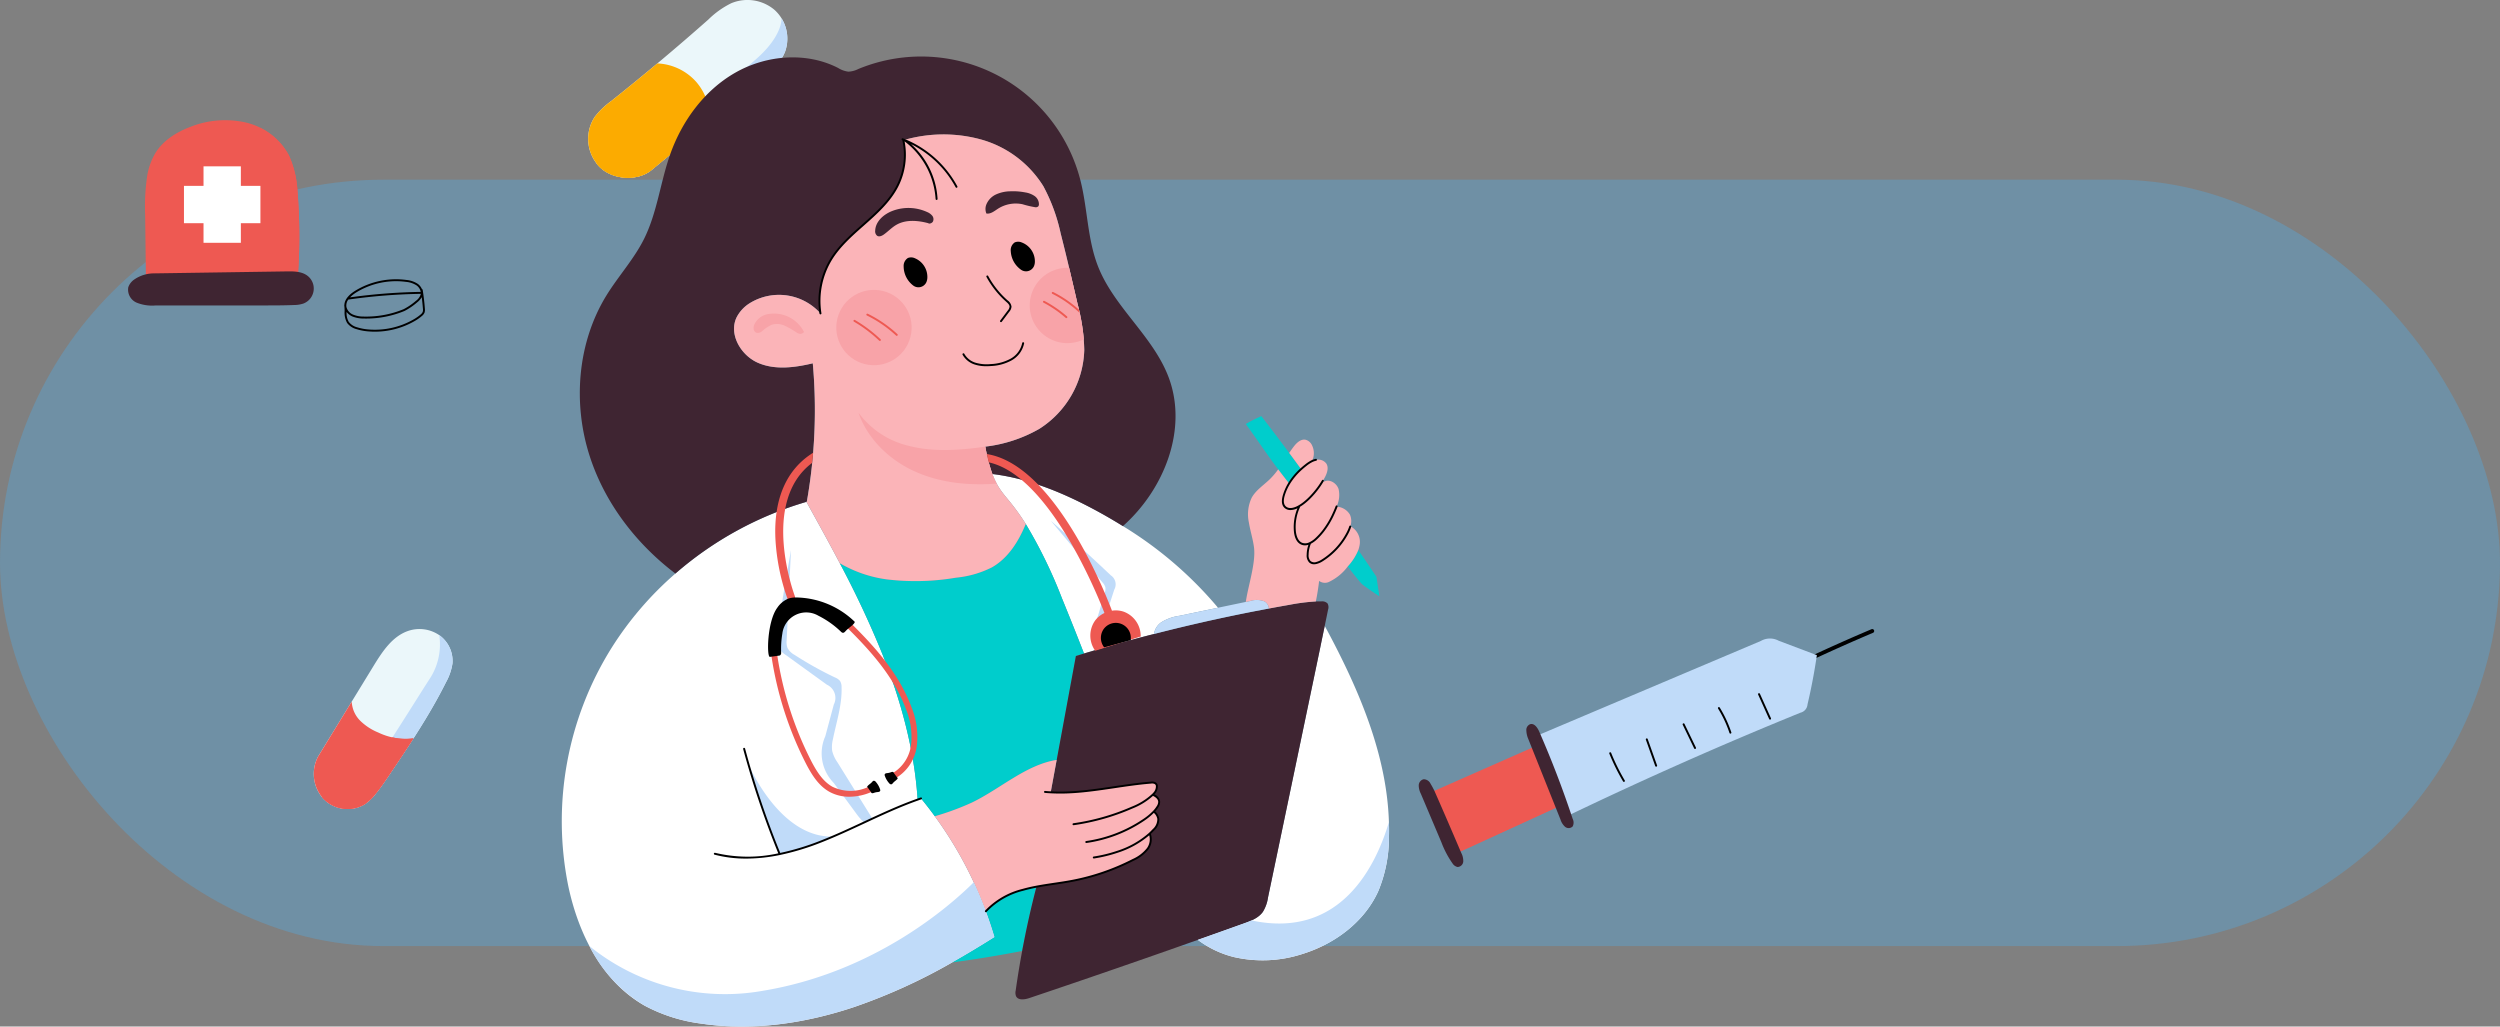 <svg xmlns="http://www.w3.org/2000/svg" width="610" height="250.477" viewBox="0 0 610 250.477">
  <rect x="0" y="0" width="610" height="250.477" fill="#808080" stroke="none"/>
  <g id="Grupo_1006532" data-name="Grupo 1006532" transform="translate(-285 -5682.08)">
    <rect id="Rectángulo_346916" data-name="Rectángulo 346916" width="610" height="187" rx="93.5" transform="translate(285 5725.926)" fill="#4db1f0" opacity="0.33"/>
    <g id="Grupo_1005680" data-name="Grupo 1005680" transform="translate(280.8 5548.758)">
      <path id="Trazado_719724" data-name="Trazado 719724" d="M114.695,230.1c-.114-1.512-.294-3.041-.532-4.542a.24.24,0,0,0-.184-.195,3.149,3.149,0,0,0-1-1.263,6.009,6.009,0,0,0-2.8-.965,19.089,19.089,0,0,0-12.543,2.673c-.984.615-2.523,1.832-2.584,3.436a.237.237,0,0,0-.021.127,11.118,11.118,0,0,1,.082,1.371,5.164,5.164,0,0,0,.605,2.871,4.158,4.158,0,0,0,2.3,1.526,13,13,0,0,0,2.993.559q.748.061,1.5.06a19.46,19.46,0,0,0,9.577-2.529,11.407,11.407,0,0,0,1.883-1.3,2.125,2.125,0,0,0,.65-.84A2.323,2.323,0,0,0,114.695,230.1Zm-16.807-3.887a18.636,18.636,0,0,1,9.78-2.774,17.741,17.741,0,0,1,2.446.167,5.6,5.6,0,0,1,2.58.876,2.545,2.545,0,0,1,.993,1.564,140.788,140.788,0,0,0-17.243,1.337A7.325,7.325,0,0,1,97.888,226.216Zm-1.877,1.711h0a140.244,140.244,0,0,1,17.676-1.4,1.623,1.623,0,0,1-.03.2,3.193,3.193,0,0,1-1.177,1.529,15.048,15.048,0,0,1-2.939,2,23.886,23.886,0,0,1-9.7,1.815,6.8,6.8,0,0,1-2.665-.476,2.722,2.722,0,0,1-1.624-1.886A2.421,2.421,0,0,1,96.01,227.927Zm18.161,3a1.7,1.7,0,0,1-.515.644,10.89,10.89,0,0,1-1.806,1.247,18.935,18.935,0,0,1-10.805,2.408,12.527,12.527,0,0,1-2.883-.538,3.715,3.715,0,0,1-2.049-1.336,4.411,4.411,0,0,1-.521-2.416,3.56,3.56,0,0,0,1.388,1.1,7.324,7.324,0,0,0,2.85.518c.193.005.386.007.58.007a24.4,24.4,0,0,0,9.316-1.858,15.8,15.8,0,0,0,3.059-2.075,4.4,4.4,0,0,0,1.142-1.286c.118.933.222,1.869.293,2.8A1.889,1.889,0,0,1,114.172,230.926Z" transform="translate(-6.827 -21.504)"/>
      <g id="Grupo_1005673" data-name="Grupo 1005673" transform="translate(35.409 162.628)">
        <path id="Trazado_719725" data-name="Trazado 719725" d="M51.788,187.753,51.6,172.379a51.761,51.761,0,0,1,.46-9.4,16.121,16.121,0,0,1,2.064-5.841c1.924-3.081,5.191-5.105,8.6-6.373a22.858,22.858,0,0,1,13.437-1.031,16.172,16.172,0,0,1,10.531,8.07A23.918,23.918,0,0,1,88.75,166.3a136.41,136.41,0,0,1,.122,20.734.71.71,0,0,1-.737.841A106.323,106.323,0,0,1,51.788,187.753Z" transform="translate(-47.39 -149.149)" fill="#ee5952"/>
        <path id="Trazado_719726" data-name="Trazado 719726" d="M91.3,158.108a15.506,15.506,0,0,0-7.079-6.8c2.056,3.908,2.9,8.441,3.389,12.872a194.364,194.364,0,0,1,.68,24.625q2.232-.274,4.454-.632a.71.71,0,0,0,.737-.841,136.41,136.41,0,0,0-.122-20.734A23.918,23.918,0,0,0,91.3,158.108Z" transform="translate(-52.001 -149.455)" fill="#ee5952" style="mix-blend-mode: multiply;isolation: isolate"/>
        <path id="Trazado_719727" data-name="Trazado 719727" d="M81.283,167.055H76.51v-4.773H67.4v4.773H62.628v9.109H67.4v4.773H76.51v-4.773h4.773Z" transform="translate(-48.95 -151.005)" fill="#fff"/>
        <path id="Trazado_719728" data-name="Trazado 719728" d="M53.261,192.619l32.2-.481c1.76-.026,3.669-.005,5.062,1.072A3.922,3.922,0,0,1,89.471,200a7.538,7.538,0,0,1-2.3.343c-2.389.1-4.781.1-7.173.1l-26.641.015a10.076,10.076,0,0,1-4.536-.7,3.451,3.451,0,0,1-2.027-3.757,3.8,3.8,0,0,1,1.5-1.915A8.514,8.514,0,0,1,53.261,192.619Z" transform="translate(-46.7 -155.222)" fill="#3f2532"/>
      </g>
      <g id="Grupo_1005674" data-name="Grupo 1005674" transform="translate(350.365 286.813)">
        <path id="Trazado_719729" data-name="Trazado 719729" d="M362.87,78.627a.477.477,0,0,1-.028-.876c5.14-2.415,10.395-4.76,15.62-6.971a.477.477,0,0,1,.372.879c-5.213,2.206-10.458,4.546-15.587,6.956A.475.475,0,0,1,362.87,78.627Z" transform="translate(-267.987 -70.742)"/>
        <path id="Trazado_719730" data-name="Trazado 719730" d="M286.283,97.048l54.432-23.035a4.447,4.447,0,0,1,4.329-.044l9.316,3.523q-.876,6.051-2.28,12.009a2.246,2.246,0,0,1-1.726,2.027q-28.579,11.626-56.414,24.985A94.263,94.263,0,0,1,286.283,97.048Z" transform="translate(-257.211 -71.121)" fill="#c0dbf9"/>
        <path id="Trazado_719731" data-name="Trazado 719731" d="M280.822,104.3l-25.41,11.206a58.068,58.068,0,0,0,6.473,14.763L286.7,118.9A34.552,34.552,0,0,0,280.822,104.3Z" transform="translate(-252.85 -75.482)" fill="#ee5952"/>
        <path id="Trazado_719732" data-name="Trazado 719732" d="M307.028,103.523a.238.238,0,1,0-.442.179,51.5,51.5,0,0,0,3.353,6.787.235.235,0,0,0,.118.1.239.239,0,0,0,.294-.343A51.017,51.017,0,0,1,307.028,103.523Zm8.926-3.365a.239.239,0,1,0-.45.16l2.284,6.426a.239.239,0,0,0,.45-.16Zm8.969-3.711a.239.239,0,0,0-.43.208l2.792,5.783a.241.241,0,0,0,.128.118.235.235,0,0,0,.191-.007.24.24,0,0,0,.112-.319Zm8.6-3.991a.239.239,0,0,0-.406.251,28.6,28.6,0,0,1,2.782,5.949.239.239,0,1,0,.453-.151A29.1,29.1,0,0,0,333.521,92.454Zm12.5,2.611L343.33,89.1a.238.238,0,1,0-.435.2l2.691,5.969a.239.239,0,0,0,.435-.2Z" transform="translate(-260.076 -73.315)"/>
        <path id="Trazado_719733" data-name="Trazado 719733" d="M259.608,126.386a57.959,57.959,0,0,0,2.87,5.243l24.812-11.37a38.717,38.717,0,0,0-1.617-6.331Q272.452,119.752,259.608,126.386Z" transform="translate(-253.442 -76.843)" fill="#ee5952" style="mix-blend-mode: multiply;isolation: isolate"/>
        <path id="Trazado_719734" data-name="Trazado 719734" d="M262.817,129.186q-3.212-7.553-6.515-15.069a19.462,19.462,0,0,0-.982-1.816,1.873,1.873,0,0,0-1.687-1.105,1.561,1.561,0,0,0-1.2,1.509,4.561,4.561,0,0,0,.507,2.009l2.714,6.41,2.317,5.472a22.88,22.88,0,0,0,2.707,5.133,1.934,1.934,0,0,0,1.223.879,1.441,1.441,0,0,0,1.4-1.347A4.186,4.186,0,0,0,262.817,129.186ZM290,120.873q-3.585-10.837-8.169-21.309c-.418-.954-1.2-2.09-2.2-1.8a1.5,1.5,0,0,0-.938,1.558,5.756,5.756,0,0,0,.336,1.717q3.994,9.988,7.988,19.977a4,4,0,0,0,1.1,1.766A1.379,1.379,0,0,0,290,122.7,2.025,2.025,0,0,0,290,120.873Z" transform="translate(-252.428 -74.552)" fill="#3f2532"/>
      </g>
      <g id="Grupo_1005675" data-name="Grupo 1005675" transform="translate(80.751 286.813)">
        <path id="Trazado_719735" data-name="Trazado 719735" d="M87.442,353.419l13.5-22.051c2.131-3.48,4.556-7.206,8.413-8.542a8.554,8.554,0,0,1,7.622,1.015,7.738,7.738,0,0,1,3.228,6.905,13.539,13.539,0,0,1-1.6,4.621c-3.9,7.826-8.8,15.107-13.68,22.363-1.087,1.615-2.175,3.233-3.4,4.746a12.206,12.206,0,0,1-2.775,2.667,8.191,8.191,0,0,1-10.214-1.565A9.033,9.033,0,0,1,87.442,353.419Z" transform="translate(-86.353 -322.359)" fill="#ebf7fa"/>
        <path id="Trazado_719736" data-name="Trazado 719736" d="M114.822,334.952c-3.661,5.674-14.569,23.343-17.449,26.538-2.832,3.144-8.457,2.234-8.811,1.978.094.12.186.241.288.355a8.191,8.191,0,0,0,10.214,1.565,12.206,12.206,0,0,0,2.775-2.667c1.225-1.513,2.313-3.131,3.4-4.747,4.88-7.255,9.777-14.537,13.68-22.362a13.539,13.539,0,0,0,1.6-4.621,7.738,7.738,0,0,0-3.228-6.905A15.263,15.263,0,0,1,114.822,334.952Z" transform="translate(-86.665 -322.603)" fill="#c0dbf9"/>
        <path id="Trazado_719737" data-name="Trazado 719737" d="M110.691,351.95a15.356,15.356,0,0,1-8.574-1.411,13.668,13.668,0,0,1-4.352-2.813A7.07,7.07,0,0,1,95.63,343.1l-.069-.012-8.119,13.259a9.033,9.033,0,0,0,1.1,10.161,8.191,8.191,0,0,0,10.214,1.565,12.206,12.206,0,0,0,2.775-2.667c1.225-1.513,2.313-3.131,3.4-4.747,1.941-2.885,3.884-5.777,5.766-8.7Z" transform="translate(-86.353 -325.287)" fill="#ee5952"/>
        <path id="Trazado_719738" data-name="Trazado 719738" d="M111,353.368a13.023,13.023,0,0,1-5.117-.242c-3.573,5.573-7.062,10.857-8.513,12.467-2.832,3.144-8.457,2.234-8.811,1.978.094.12.186.241.288.355a8.191,8.191,0,0,0,10.214,1.565,12.206,12.206,0,0,0,2.775-2.667c1.225-1.513,2.313-3.131,3.4-4.747,1.941-2.885,3.884-5.777,5.766-8.7Z" transform="translate(-86.665 -326.705)" fill="#ee5952" style="mix-blend-mode: multiply;isolation: isolate"/>
      </g>
      <g id="Grupo_1005676" data-name="Grupo 1005676" transform="translate(147.712 133.322)">
        <path id="Trazado_719739" data-name="Trazado 719739" d="M179.767,185.127,206.5,163.054c2.355-1.945,4.807-4.021,5.892-6.876a9.452,9.452,0,0,0-2.641-10.191,10.243,10.243,0,0,0-10.512-1.581,21.376,21.376,0,0,0-5.581,3.978q-11.6,10.267-23.728,19.906a19.307,19.307,0,0,0-4,3.846,9.787,9.787,0,0,0,1.484,12.5C170.854,187.674,176.634,187.715,179.767,185.127Z" transform="translate(-164.329 -143.617)" fill="#ebf7fa"/>
        <path id="Trazado_719740" data-name="Trazado 719740" d="M206.812,163.785c2.355-1.945,4.807-4.021,5.892-6.876a9.367,9.367,0,0,0-.9-8.121c.005.043.408,4.137-6.051,9.869-6.492,5.763-26.408,21.594-29.4,23.272s-7.237,3.233-9.818,2.129a8.531,8.531,0,0,0,1.192,1.305c3.437,3.042,9.217,3.083,12.35.495Z" transform="translate(-164.641 -144.347)" fill="#c0dbf9"/>
        <path id="Trazado_719741" data-name="Trazado 719741" d="M190.661,166.106a13.464,13.464,0,0,0-9.451-4.472q-5.584,4.669-11.28,9.2a19.307,19.307,0,0,0-4,3.846,9.787,9.787,0,0,0,1.484,12.5c3.437,3.042,9.217,3.083,12.35.495l14.185-11.712A13.471,13.471,0,0,0,190.661,166.106Z" transform="translate(-164.329 -146.162)" fill="#fcab00"/>
        <path id="Trazado_719742" data-name="Trazado 719742" d="M193.565,172.06c-7.455,5.991-15.407,12.145-17.21,13.157-2.99,1.677-7.237,3.233-9.818,2.129h0c.172.231.356.454.549.668l.013.015a8.447,8.447,0,0,0,.63.622c3.437,3.042,9.217,3.083,12.35.495l14.185-11.712A13.361,13.361,0,0,0,193.565,172.06Z" transform="translate(-164.641 -147.635)" fill="#fcab00" style="mix-blend-mode: multiply;isolation: isolate"/>
      </g>
      <g id="Grupo_1005679" data-name="Grupo 1005679" transform="translate(141.243 147.167)">
        <path id="Trazado_719743" data-name="Trazado 719743" d="M323.244,387.96q-5.611,2.018-11.229,4a24.274,24.274,0,0,0,8.877,4.219,31.213,31.213,0,0,0,16.521-.726c7.974-2.443,15.295-7.85,18.683-15.471a34.489,34.489,0,0,0,2.568-13.2c.439-18.13-7.039-35.424-15.681-51.435-.377,1.851-.769,3.708-1.155,5.565q-6.341,30.358-12.689,60.711a9.079,9.079,0,0,1-1.25,3.5C326.823,386.634,324.981,387.339,323.244,387.96ZM261.889,278.3a17.989,17.989,0,0,0,1.79,3.579c.778,1.179,1.717,2.248,2.605,3.346a54.744,54.744,0,0,1,3.751,5.263,116.711,116.711,0,0,1,8.833,18.139q2.757,6.707,5.383,13.472,8.482-2.556,17.065-4.763a4.288,4.288,0,0,1,1.67-2.773,11.043,11.043,0,0,1,4.51-1.661l9.449-1.975a94.408,94.408,0,0,0-23.2-19.914q-3.536-2.205-7.215-4.161C278.811,282.744,270.532,279.356,261.889,278.3ZM158.405,378.8c2.453,11.654,8.252,23.364,18.621,29.211a39.94,39.94,0,0,0,13.859,4.395c12.517,1.857,25.392-.062,37.389-4.089a138.388,138.388,0,0,0,23.789-10.838c3.479-1.961,6.919-4.037,10.331-6.194q-.938-3.185-2.1-6.294a95.98,95.98,0,0,0-12.45-23.183q-1.618-2.226-3.37-4.352c-.277.1-.553.191-.825.291-.793-12.2-4.085-24.19-8.623-35.567a234.609,234.609,0,0,0-10.37-22.114c-2.639-5.03-5.392-10-8.146-14.969a85.149,85.149,0,0,0-31.964,17.494,81.536,81.536,0,0,0-15.48,17.991A79.73,79.73,0,0,0,158.405,378.8Z" transform="translate(-156.795 -176.488)" fill="#fff"/>
        <path id="Trazado_719744" data-name="Trazado 719744" d="M267.736,414.045q8.583-1.152,17.084-2.8,1.461-7.9,3.493-15.686c-1.112.215-2.214.458-3.3.769a18.65,18.65,0,0,0-9.039,5.23q1.159,3.107,2.1,6.294C274.655,410.008,271.215,412.083,267.736,414.045Z" transform="translate(-172.468 -193.053)" fill="#00cdcc"/>
        <path id="Trazado_719745" data-name="Trazado 719745" d="M235.826,302.071a234.609,234.609,0,0,1,10.37,22.114c4.538,11.377,7.831,23.37,8.623,35.567.272-.1.549-.2.825-.291q1.747,2.127,3.37,4.352a64.941,64.941,0,0,0,9.042-3.335c6.992-3.374,13.171-9.206,20.692-10.408q2.342-12.685,4.682-25.364c.659-.2,1.322-.405,1.985-.6q-2.642-6.757-5.383-13.472a116.714,116.714,0,0,0-8.833-18.139c-1.747,4.257-4.281,8.323-8.241,10.58A24.671,24.671,0,0,1,264.2,305.6a58.849,58.849,0,0,1-16.946.416A30.88,30.88,0,0,1,235.826,302.071Z" transform="translate(-167.96 -178.493)" fill="#00cdcc"/>
        <path id="Trazado_719746" data-name="Trazado 719746" d="M361.2,320.464q.415-1.968.811-3.936a1.9,1.9,0,0,0-.119-1.523,1.833,1.833,0,0,0-1.489-.511c-.453-.009-.907,0-1.36.015a48.288,48.288,0,0,0-6.4.812c-1.689.3-3.374.6-5.059.916q-14.123,2.634-28.05,6.213-8.583,2.205-17.065,4.763c-.664.2-1.327.4-1.985.6q-2.34,12.685-4.682,25.364-.729,3.951-1.46,7.9c8.161.467,16.282-1.718,24.457-2.367a1.732,1.732,0,0,1,1,.119c.84.463.415,1.766-.22,2.482-.1.115-.21.229-.319.339.787.362,1.523.9,1.56,1.727a2.264,2.264,0,0,1-.429,1.25,7.721,7.721,0,0,1-.879,1.131,3.047,3.047,0,0,1,1.088,1.78,3.538,3.538,0,0,1-1.2,2.711c-.291.315-.592.62-.907.911a3.838,3.838,0,0,1-.463,3.674,9.355,9.355,0,0,1-3.6,2.749,55.064,55.064,0,0,1-14.865,5.106c-2.887.549-5.822.869-8.7,1.418q-2.026,7.78-3.493,15.686-.894,4.8-1.575,9.64a2.428,2.428,0,0,0,.072,1.37c.5,1.079,2.066.873,3.192.5q20.652-6.944,41.179-14.221,5.62-1.982,11.229-4c1.737-.621,3.579-1.327,4.644-2.83a9.079,9.079,0,0,0,1.25-3.5q6.349-30.358,12.689-60.711C360.427,324.172,360.818,322.316,361.2,320.464Z" transform="translate(-175.009 -181.601)" fill="#3f2532"/>
        <path id="Trazado_719747" data-name="Trazado 719747" d="M340.72,315.984l-9.449,1.975a11.043,11.043,0,0,0-4.51,1.661,4.288,4.288,0,0,0-1.67,2.773q13.915-3.58,28.05-6.213a2.174,2.174,0,0,0-1.092-1.752,5.338,5.338,0,0,0-3.527-.076l-1.017.215Z" transform="translate(-180.57 -181.544)" fill="#c0dbf9"/>
        <path id="Trazado_719748" data-name="Trazado 719748" d="M241.14,180.034a34.634,34.634,0,0,1,18.845-.071,26.175,26.175,0,0,1,15.085,11.382,43.606,43.606,0,0,1,4.214,11.5c1.461,5.7,2.787,11.438,4.114,17.175a46.33,46.33,0,0,1,1.646,11.257,23.6,23.6,0,0,1-10.986,19.266,34.6,34.6,0,0,1-13.157,4.328,39.578,39.578,0,0,0,1.718,6.681c8.642,1.055,16.922,4.443,24.639,8.552q3.671,1.954,7.215,4.161c10.122-8.987,15.911-23.718,11.148-36.33-3.784-10.017-13.257-17.023-17.194-26.982-2.639-6.685-2.549-14.12-4.328-21.088a40.108,40.108,0,0,0-54.212-27.125,5.909,5.909,0,0,1-2.4.64,6.181,6.181,0,0,1-2.51-.907c-7.755-3.971-17.48-3.169-25.049,1.135s-13.047,11.788-15.939,20.005c-2.4,6.824-3.164,14.235-6.418,20.7-2.463,4.887-6.228,8.986-9.1,13.644-7.153,11.62-8.28,26.486-4.028,39.452,3.713,11.343,11.31,21.2,20.835,28.432a85.149,85.149,0,0,1,31.964-17.494l.1-.029a128.084,128.084,0,0,0,1.456-33.777c-4.423,1.055-9.225,1.694-13.39-.129s-7.158-6.943-5.216-11.052a8.8,8.8,0,0,1,3.107-3.417,13.566,13.566,0,0,1,17.365,2.415,19.456,19.456,0,0,1,2.635-13.257c4.266-6.89,12.584-10.695,16.2-17.947A16.97,16.97,0,0,0,240.9,180.1c.076-.019.149-.043.225-.062C241.125,180.04,241.131,180.034,241.14,180.034Z" transform="translate(-157.526 -159.739)" fill="#3f2532"/>
        <path id="Trazado_719749" data-name="Trazado 719749" d="M376.228,298.34l-.157.186c1.083,1.47,2.219,2.906,3.426,4.285,1.274,1,2.782,2,4.29,3.016q-.366-2.391-.726-4.781-2.2-3.27-4.423-6.524A13.217,13.217,0,0,1,376.228,298.34Zm-25.035-34.56c2.573,3.531,4.973,7.149,7.574,10.623.109.149.219.291.329.44.878,1.159,1.775,2.3,2.672,3.45A15.994,15.994,0,0,1,364.7,274.8q-1.453-1.99-2.921-3.966-3.365-4.532-6.8-8.976A33.961,33.961,0,0,0,351.193,263.781Z" transform="translate(-184.258 -174.166)" fill="#00cdcc"/>
        <path id="Trazado_719750" data-name="Trazado 719750" d="M263.813,344.842a64.941,64.941,0,0,1-9.042,3.335,95.981,95.981,0,0,1,12.45,23.183,18.652,18.652,0,0,1,9.039-5.231c1.088-.31,2.19-.553,3.3-.768,2.878-.549,5.813-.869,8.7-1.418a55.063,55.063,0,0,0,14.865-5.106,9.354,9.354,0,0,0,3.6-2.749,3.838,3.838,0,0,0,.463-3.675c.315-.291.616-.6.907-.911a3.538,3.538,0,0,0,1.2-2.711,3.047,3.047,0,0,0-1.088-1.78,7.723,7.723,0,0,0,.879-1.131,2.264,2.264,0,0,0,.429-1.25c-.038-.825-.773-1.365-1.56-1.727.11-.11.215-.224.319-.339.635-.715,1.06-2.019.22-2.482a1.724,1.724,0,0,0-1-.118c-8.174.648-16.3,2.834-24.457,2.367q.73-3.952,1.46-7.9C276.984,335.636,270.8,341.468,263.813,344.842Zm66.839-48.962,1.017-.215a5.338,5.338,0,0,1,3.527.076,2.173,2.173,0,0,1,1.092,1.752c1.685-.32,3.37-.621,5.059-.916a48.288,48.288,0,0,1,6.4-.811l0-.067c.291-1.322.605-3.322.792-4.958l.052.052a2.371,2.371,0,0,0,2.525.119,12.226,12.226,0,0,0,4.419-3.693l.157-.186a13.217,13.217,0,0,0,2.41-3.818,6.466,6.466,0,0,0,.262-.949,4.307,4.307,0,0,0-1.99-4.73l-.239-.033a3.9,3.9,0,0,0-.071-2.9,4,4,0,0,0-3.049-1.948l-.2-.076a6.531,6.531,0,0,0,.477-4.218c-.459-1.446-2.205-2.558-3.536-1.833l-.306-.181c.162-.267.31-.535.459-.806.572-1.065,1.04-2.415.381-3.426a2.447,2.447,0,0,0-2.5-.893,3.944,3.944,0,0,0-1.012.344,4.352,4.352,0,0,0,.052-3.851,2.448,2.448,0,0,0-1.57-1.4c-1.16-.252-2.2.73-2.921,1.675-.382.5-.745,1.016-1.1,1.541q1.467,1.975,2.921,3.966a15.994,15.994,0,0,0-2.935,3.492c-.9-1.145-1.794-2.29-2.672-3.45a18.323,18.323,0,0,1-2.019,2.376c-1.522,1.493-3.426,2.682-4.453,4.553a9.474,9.474,0,0,0-.682,6.027c.329,2.033.978,4,1.245,6.046C333.148,286.364,331.181,292.033,330.652,295.879ZM211.606,237.53c4.166,1.823,8.967,1.184,13.39.129a128.121,128.121,0,0,1-1.456,33.777l-.1.029c2.754,4.968,5.507,9.94,8.146,14.969a30.88,30.88,0,0,0,11.425,3.942,58.848,58.848,0,0,0,16.946-.416,24.671,24.671,0,0,0,8.762-2.524c3.96-2.258,6.495-6.324,8.241-10.58a54.749,54.749,0,0,0-3.751-5.263c-.888-1.1-1.827-2.167-2.605-3.346a17.989,17.989,0,0,1-1.79-3.579,39.578,39.578,0,0,1-1.718-6.681,34.6,34.6,0,0,0,13.157-4.328A23.6,23.6,0,0,0,291.234,234.4a46.33,46.33,0,0,0-1.646-11.257c-1.327-5.736-2.653-11.472-4.114-17.175a43.606,43.606,0,0,0-4.214-11.5,26.172,26.172,0,0,0-15.085-11.382,34.634,34.634,0,0,0-18.845.071c.015.009.024.02.038.029-.019-.009-.038-.015-.057-.024-.076.019-.149.043-.225.062a16.97,16.97,0,0,1-1.389,11.053c-3.617,7.253-11.935,11.057-16.2,17.947a19.456,19.456,0,0,0-2.635,13.257,13.566,13.566,0,0,0-17.365-2.415,8.8,8.8,0,0,0-3.107,3.417C204.448,230.587,207.445,235.708,211.606,237.53Z" transform="translate(-163.716 -162.857)" fill="#fbb4b8"/>
        <path id="Trazado_719751" data-name="Trazado 719751" d="M324.358,389.838q-5.611,2.018-11.229,4a24.274,24.274,0,0,0,8.877,4.219,31.213,31.213,0,0,0,16.521-.726c7.974-2.443,15.295-7.85,18.683-15.471a34.489,34.489,0,0,0,2.568-13.2q.042-1.776-.015-3.546c-3.106,10.489-11.72,28.671-33.534,23.99C325.619,389.385,324.983,389.614,324.358,389.838Zm-159.675,5.517a34.857,34.857,0,0,0,13.457,14.536A39.94,39.94,0,0,0,192,414.286c12.517,1.857,25.392-.062,37.389-4.089a138.383,138.383,0,0,0,23.789-10.838c3.479-1.961,6.919-4.037,10.331-6.194q-.938-3.185-2.1-6.294c-.887-2.391-1.875-4.753-2.949-7.067-5.808,5.774-24.238,22.028-51.625,26.5A52.563,52.563,0,0,1,164.683,395.355Zm38.807-44.343a216.807,216.807,0,0,0,7.607,21.9,61.816,61.816,0,0,0,10.122-3.073q1.475-.58,2.93-1.2C211.311,369.022,203.805,351.747,203.49,351.012Zm20.429-3.282a7.516,7.516,0,0,1,.175-2.8c.848-4.236,2.27-8.43,2.114-12.747a2.709,2.709,0,0,0-.38-1.511,2.981,2.981,0,0,0-1.212-.844,85.987,85.987,0,0,1-9.867-5.509,4.22,4.22,0,0,1-1.733-1.7,4.3,4.3,0,0,1-.2-1.922l1.056-21.964c-1.249,7.181-2.492,14.052-3.31,20.974a5.151,5.151,0,0,0,.168,2.69,5.227,5.227,0,0,0,1.885,1.948l10.027,7.252a3.542,3.542,0,0,1,1.676,4.827q-1.042,3.878-2.082,7.758a10.279,10.279,0,0,0,2.076,11.386l5.493,7.47a14.092,14.092,0,0,0,1.906,2.176l2.027-.939q-4.276-6.889-8.552-13.779A8.163,8.163,0,0,1,223.919,347.729Zm66.669-39.844a2.84,2.84,0,0,1-.168,1.266l-1.663,5.685a3.045,3.045,0,0,0,.493,3.419l2.617,3.671.816-.189c-.731-1.973-1.922-3.842-1.939-5.936a10.972,10.972,0,0,1,.714-3.419l1.286-3.982a2.633,2.633,0,0,0-.837-3.491c-4.855-4.6-9.8-9.113-14.642-13.315l12.6,15.03A2.836,2.836,0,0,1,290.589,307.885Z" transform="translate(-157.91 -178.366)" fill="#c0dbf9" style="mix-blend-mode: multiply;isolation: isolate"/>
        <path id="Trazado_719752" data-name="Trazado 719752" d="M236.922,256.887c2.153,6.266,7.311,11.329,13.348,14.159,6.295,2.959,13.443,3.685,20.381,3.159a19.564,19.564,0,0,1-1.059-2.348,39.579,39.579,0,0,1-1.718-6.681c-.821.129-1.646.234-2.467.334-5.45.644-11.052.845-16.354-.563A21.216,21.216,0,0,1,236.922,256.887Zm-25.57-20.357a1.118,1.118,0,0,0,.76.89,1.659,1.659,0,0,0,1.333-.445,9.22,9.22,0,0,1,2.322-1.542,4.5,4.5,0,0,1,3.185.252,21.867,21.867,0,0,1,2.832,1.623,1.839,1.839,0,0,0,1.057.363,1.477,1.477,0,0,0,.8-.453,8.2,8.2,0,0,0-9.242-4.277,4.512,4.512,0,0,0-2.86,2.389A2.075,2.075,0,0,0,211.353,236.53Z" transform="translate(-164.499 -170.045)" fill="#f8a3a8" style="mix-blend-mode: multiply;isolation: isolate"/>
        <path id="Trazado_719753" data-name="Trazado 719753" d="M280.107,214.6a5.906,5.906,0,0,0,2.546,4.564,2.119,2.119,0,0,0,3.121-.912,2.951,2.951,0,0,0,.218-1.11,4.95,4.95,0,0,0-3.194-4.657,2.194,2.194,0,0,0-1.727-.015A2.282,2.282,0,0,0,280.107,214.6Zm-26.136,3.751a5.907,5.907,0,0,0,2.365,4.66,2.119,2.119,0,0,0,3.155-.788,2.939,2.939,0,0,0,.261-1.1,4.949,4.949,0,0,0-3.008-4.779,2.189,2.189,0,0,0-1.724-.082A2.283,2.283,0,0,0,253.972,218.347Z" transform="translate(-170.523 -167.164)"/>
        <path id="Trazado_719754" data-name="Trazado 719754" d="M272.981,201.252a2.916,2.916,0,0,0,.034,2.136c1.035.179,1.953-.6,2.836-1.172a8.061,8.061,0,0,1,5.958-1.094,24.429,24.429,0,0,0,3.1.731.906.906,0,0,0,.76-.2.79.79,0,0,0,.168-.483,2.478,2.478,0,0,0-1.093-2.07,5.6,5.6,0,0,0-2.266-.86,15.715,15.715,0,0,0-3.655-.269,8.713,8.713,0,0,0-3.45.763A4.636,4.636,0,0,0,272.981,201.252Zm-26.616,7.574c.508.324,1.175.015,1.663-.337,1.03-.743,1.913-1.693,3.012-2.33,2.318-1.341,5.225-1.091,7.813-.4.169.21.861.047,1.117-.4a1.342,1.342,0,0,0-.17-1.435,3.165,3.165,0,0,0-1.229-.888,10.989,10.989,0,0,0-8.5-.273c-2.1.806-4.1,2.55-4.186,4.8A1.391,1.391,0,0,0,246.364,208.826Z" transform="translate(-169.38 -165.139)" fill="#3f2532"/>
        <path id="Trazado_719755" data-name="Trazado 719755" d="M266.231,371.358a.239.239,0,0,0,.358.315,18.384,18.384,0,0,1,8.924-5.158c.961-.274,2-.517,3.283-.763,1.439-.275,2.921-.5,4.354-.71s2.9-.433,4.345-.708a55.157,55.157,0,0,0,14.929-5.127,9.609,9.609,0,0,0,3.691-2.826,4.125,4.125,0,0,0,.544-3.747c.264-.249.527-.514.8-.813a3.66,3.66,0,0,0,1.264-2.9,3.131,3.131,0,0,0-1-1.766,7.855,7.855,0,0,0,.751-.986,2.531,2.531,0,0,0,.467-1.385,2.228,2.228,0,0,0-1.407-1.788c.032-.034.064-.068.1-.1a2.743,2.743,0,0,0,.737-2.047,1.111,1.111,0,0,0-.57-.812,1.925,1.925,0,0,0-1.133-.148c-3.011.239-6.061.692-9.011,1.132-5.052.751-10.276,1.529-15.413,1.235-.477-.021-.943-.06-1.376-.1a.242.242,0,0,0-.26.216.239.239,0,0,0,.216.259c.439.04.911.082,1.4.1,5.182.3,10.431-.485,15.507-1.24,2.941-.437,5.984-.89,8.979-1.128a1.532,1.532,0,0,1,.861.09.634.634,0,0,1,.333.477,2.266,2.266,0,0,1-.614,1.638c-.1.115-.205.224-.31.33a15.709,15.709,0,0,1-4.984,3.1,54.492,54.492,0,0,1-14.236,4.044.239.239,0,0,0,.033.475l.034,0a55.024,55.024,0,0,0,14.36-4.079,16.473,16.473,0,0,0,5-3.08c.832.412,1.255.887,1.28,1.45a1.975,1.975,0,0,1-.392,1.112,7.58,7.58,0,0,1-.851,1.1,14.294,14.294,0,0,1-2.455,2.017,33.162,33.162,0,0,1-13.887,5.344.239.239,0,0,0,.034.475l.033,0a33.651,33.651,0,0,0,14.087-5.422A15.389,15.389,0,0,0,307.4,347.5a2.606,2.606,0,0,1,.85,1.478,3.238,3.238,0,0,1-1.141,2.517c-.308.333-.6.628-.893.9a21.551,21.551,0,0,1-7.864,4.406,33.515,33.515,0,0,1-5.63,1.36.238.238,0,0,0,.036.474l.035,0a33.93,33.93,0,0,0,5.711-1.379,22.309,22.309,0,0,0,7.771-4.278,3.689,3.689,0,0,1-.556,3.134,9.206,9.206,0,0,1-3.516,2.672,54.706,54.706,0,0,1-14.8,5.085c-1.433.271-2.9.491-4.326.7-1.437.215-2.924.436-4.374.713-1.294.25-2.349.5-3.323.774A18.84,18.84,0,0,0,266.231,371.358ZM339.04,269.5c-.382,1.122-.768,2.72.294,3.636a2.118,2.118,0,0,0,1.414.485,4.038,4.038,0,0,0,1.692-.433,11.974,11.974,0,0,0-.868,5.581c.084,1,.441,2.767,1.885,3.319a2.281,2.281,0,0,0,.822.15,2.829,2.829,0,0,0,.844-.142,7.72,7.72,0,0,0-.431,2.429,2.431,2.431,0,0,0,.615,1.885,1.687,1.687,0,0,0,1.187.442,2.708,2.708,0,0,0,.688-.1,5,5,0,0,0,1.358-.6,17.69,17.69,0,0,0,6.227-6.638c.045-.078.088-.164.132-.248l.046-.088a9.9,9.9,0,0,0,.6-1.457.238.238,0,1,0-.455-.143,9.382,9.382,0,0,1-.573,1.383l-.044.085c-.041.08-.082.16-.127.238a17.219,17.219,0,0,1-6.06,6.463,4.55,4.55,0,0,1-1.225.538,1.446,1.446,0,0,1-1.43-.234,2,2,0,0,1-.464-1.532,7.226,7.226,0,0,1,.551-2.679,6.373,6.373,0,0,0,1.408-1,16.572,16.572,0,0,0,1.822-2,21.272,21.272,0,0,0,2.471-4.141c.262-.557.5-1.123.721-1.678.03-.074.06-.15.086-.227a.239.239,0,0,0-.453-.15c-.022.067-.049.134-.076.2-.213.548-.452,1.1-.71,1.653a20.8,20.8,0,0,1-2.416,4.05,16.135,16.135,0,0,1-1.768,1.937,5.737,5.737,0,0,1-1.4.975,2.228,2.228,0,0,1-1.78.166c-1.245-.477-1.519-2.2-1.579-2.914a11.512,11.512,0,0,1,1.018-5.8.248.248,0,0,0,.021-.1,10.15,10.15,0,0,0,1.118-.769,15.292,15.292,0,0,0,1.627-1.487c.495-.514.975-1.065,1.427-1.639a20.412,20.412,0,0,0,1.584-2.313.238.238,0,1,0-.411-.241,19.938,19.938,0,0,1-1.547,2.258c-.443.562-.913,1.1-1.4,1.606a14.886,14.886,0,0,1-1.578,1.442,9.621,9.621,0,0,1-1.236.84c-.043.027-.078.049-.117.07-.444.247-1.965.992-2.912.175-.842-.727-.491-2.129-.154-3.121a12.132,12.132,0,0,1,1.128-2.386,15.764,15.764,0,0,1,2.891-3.441c.356-.323.739-.647,1.142-.962a7.957,7.957,0,0,1,1.416-.927,3.75,3.75,0,0,1,.953-.325.239.239,0,0,0-.088-.469,4.24,4.24,0,0,0-1.073.364,8.345,8.345,0,0,0-1.5.981c-.412.323-.806.654-1.169.985a16.229,16.229,0,0,0-2.978,3.546A12.628,12.628,0,0,0,339.04,269.5ZM200.222,357.711a30.424,30.424,0,0,0,7.731.954,40.886,40.886,0,0,0,8.187-.874,61.583,61.583,0,0,0,10.161-3.085c3.56-1.4,7.085-3.04,10.493-4.629,4.224-1.97,8.592-4.006,13.049-5.581.256-.094.514-.183.77-.271l.054-.019a.238.238,0,0,0-.155-.451l-.054.018c-.26.09-.52.18-.776.274-4.477,1.582-8.855,3.623-13.09,5.6-3.4,1.586-6.919,3.226-10.465,4.617a61.416,61.416,0,0,1-9.888,3.019,218.186,218.186,0,0,1-8.582-25.479.239.239,0,0,0-.461.124,218.606,218.606,0,0,0,8.568,25.452,34.335,34.335,0,0,1-15.421-.127.238.238,0,1,0-.121.461ZM254.15,197.727a.239.239,0,0,0,.239.226h.012a.238.238,0,0,0,.226-.251,19.409,19.409,0,0,0-6.464-13.376,25.187,25.187,0,0,1,10.873,10.532.239.239,0,0,0,.21.126.243.243,0,0,0,.112-.028.239.239,0,0,0,.1-.323,25.621,25.621,0,0,0-12.78-11.506l-.008-.005-.01-.008-.009-.006-.038-.029a.235.235,0,0,0-.142-.035c-.1-.042-.208-.084-.313-.123a.238.238,0,1,0-.165.447l.049.02a.257.257,0,0,0,0,.036,16.646,16.646,0,0,1-1.369,10.9c-1.907,3.823-5.211,6.745-8.406,9.572-2.838,2.511-5.773,5.107-7.785,8.356a19.76,19.76,0,0,0-2.666,13.421.239.239,0,0,0,.235.2.2.2,0,0,0,.039,0,.239.239,0,0,0,.2-.274,19.282,19.282,0,0,1,2.6-13.093c1.974-3.189,4.883-5.762,7.7-8.25,3.23-2.857,6.568-5.811,8.517-9.717a17.133,17.133,0,0,0,1.474-10.884A19.168,19.168,0,0,1,254.15,197.727Zm17.964,27.521a2.164,2.164,0,0,0,.557-1.263,2.267,2.267,0,0,0-.977-1.544,21.743,21.743,0,0,1-4.716-5.936.239.239,0,0,0-.42.228,22.245,22.245,0,0,0,4.819,6.066c.362.321.813.721.817,1.19a1.742,1.742,0,0,1-.461.974l-1.819,2.425a.238.238,0,0,0,.381.286Zm-11.373,10.488a5.188,5.188,0,0,0,3.053,2.406,8.835,8.835,0,0,0,2.73.38c.356,0,.729-.015,1.125-.043a11.386,11.386,0,0,0,5.026-1.371,6.173,6.173,0,0,0,3.074-4.175.239.239,0,0,0-.471-.076,5.694,5.694,0,0,1-2.844,3.839A10.94,10.94,0,0,1,267.614,238a9.662,9.662,0,0,1-3.675-.315,4.721,4.721,0,0,1-2.776-2.173.239.239,0,1,0-.422.222Z" transform="translate(-162.905 -163.012)"/>
        <g id="Grupo_1005677" data-name="Grupo 1005677" transform="translate(65.02 51.499)" style="mix-blend-mode: multiply;isolation: isolate">
          <circle id="Elipse_8548" data-name="Elipse 8548" cx="9.192" cy="9.192" r="9.192" transform="translate(0 21.202) rotate(-75.63)" fill="#f8a3a8"/>
          <path id="Trazado_719756" data-name="Trazado 719756" d="M298.988,238.094a9.191,9.191,0,1,1,0-18.383c.143,0,.282.015.422.021q1.04,4.377,2.046,8.761a59.964,59.964,0,0,1,1.556,8.665A9.14,9.14,0,0,1,298.988,238.094Z" transform="translate(-240.604 -219.711)" fill="#f8a3a8"/>
        </g>
        <g id="Grupo_1005678" data-name="Grupo 1005678" transform="translate(71.205 57.384)">
          <path id="Trazado_719757" data-name="Trazado 719757" d="M246.159,239.646a.239.239,0,0,1-.165-.065,33.82,33.82,0,0,0-6.162-4.635.238.238,0,0,1,.241-.411,34.314,34.314,0,0,1,6.25,4.7.238.238,0,0,1-.164.411Z" transform="translate(-239.714 -227.685)" fill="#ee5952"/>
          <path id="Trazado_719758" data-name="Trazado 719758" d="M243.4,232.871a.24.24,0,0,1,.319-.109,30.292,30.292,0,0,1,7.222,4.967.239.239,0,1,1-.324.35,29.8,29.8,0,0,0-7.109-4.889A.239.239,0,0,1,243.4,232.871Z" transform="translate(-240.231 -227.436)" fill="#ee5952"/>
          <path id="Trazado_719759" data-name="Trazado 719759" d="M299.274,233.319a.238.238,0,0,1-.157-.058,28.6,28.6,0,0,0-5.409-3.713.239.239,0,1,1,.223-.422,29.1,29.1,0,0,1,5.5,3.775.238.238,0,0,1-.156.418Z" transform="translate(-247.324 -226.922)" fill="#ee5952"/>
          <path id="Trazado_719760" data-name="Trazado 719760" d="M296.083,226.7a.24.24,0,0,1,.321-.106,28.419,28.419,0,0,1,6.258,4.27c.061.27.119.539.179.809a27.844,27.844,0,0,0-6.652-4.651A.24.24,0,0,1,296.083,226.7Z" transform="translate(-247.674 -226.564)" fill="#ee5952"/>
        </g>
        <path id="Trazado_719761" data-name="Trazado 719761" d="M216.392,321.8a85.7,85.7,0,0,0,8.511,26.464c1.387,2.64,3.036,5.285,5.7,6.757a9.968,9.968,0,0,0,4.834,1.171,13.465,13.465,0,0,0,5.173-1.078.716.716,0,0,0-.554-1.321,10.217,10.217,0,0,1-8.76-.026c-2.332-1.29-3.841-3.728-5.125-6.17a84.283,84.283,0,0,1-8.363-26.024.716.716,0,0,0-1.414.225Zm29.385,29.557a.715.715,0,0,0,.971.286,10.673,10.673,0,0,0,5.148-8.027,19.187,19.187,0,0,0-1.368-9.381c-3.05-8.185-9-14.744-14.969-20.613a.716.716,0,0,0-1,1.021c5.854,5.754,11.678,12.17,14.63,20.092a17.82,17.82,0,0,1,1.292,8.684,9.37,9.37,0,0,1-4.416,6.967A.716.716,0,0,0,245.777,351.358Zm-19.429-76.634q.124-1.228.224-2.459c-6.476,4.011-9.655,11.23-9.2,21.007a52.06,52.06,0,0,0,2.952,14.639.954.954,0,0,0,.891.613.936.936,0,0,0,.341-.064.955.955,0,0,0,.55-1.232C222.01,306.987,213.548,284.31,226.348,274.724Zm42.6-2.146q.215,1.02.475,2.027c14.528,3.186,26.113,31.3,28.233,36.758a6.049,6.049,0,0,0-2.3,1.875,6.344,6.344,0,0,0,.046,7.335l11.1-3.475a6.344,6.344,0,0,0-4.146-6.052,6.035,6.035,0,0,0-2.866-.244C297.384,305.269,285.191,275.132,268.95,272.578Z" transform="translate(-165.213 -175.636)" fill="#ee5952"/>
        <path id="Trazado_719762" data-name="Trazado 719762" d="M297.306,321.128a3.772,3.772,0,0,0,.146,4.428l6.51-1.774-.009-.279a3.665,3.665,0,0,0-6.647-2.374Zm-81.41,6.75,2.173-.3a.762.762,0,0,0,.343-.1.783.783,0,0,0,.222-.663,23.112,23.112,0,0,1,.3-4.632,5.868,5.868,0,0,1,8.78-4.352,22.27,22.27,0,0,1,5.556,3.941.818.818,0,0,0,.4.229c.263.035.487-.18.661-.38.739-.848,2.268-1.71,2.268-2.3a21,21,0,0,0-13.879-5.93,6.5,6.5,0,0,0-2.194.219,5.984,5.984,0,0,0-2.832,2.282C215.191,319.268,215.087,327.991,215.9,327.878Zm27.99,28.754a.562.562,0,0,0,.04.234A5.158,5.158,0,0,0,245,358.711a.643.643,0,0,0,.476.272c.217-.013.362-.218.5-.382.3-.342.709-.57,1-.915a.283.283,0,0,0,.09-.229.331.331,0,0,0-.1-.145,7.606,7.606,0,0,1-.55-.734,2.228,2.228,0,0,1-.2-.247.92.92,0,0,0-.215-.331c-.175-.126-.416-.033-.619.042a3.291,3.291,0,0,1-.785.188,1.671,1.671,0,0,0-.439.081A.42.42,0,0,0,243.886,356.631Zm-4.149,2.75a.28.28,0,0,0-.093.228.33.33,0,0,0,.1.145,7.734,7.734,0,0,1,.542.742,2.137,2.137,0,0,1,.2.25.913.913,0,0,0,.21.333c.174.129.416.039.62-.033a3.339,3.339,0,0,1,.787-.179,1.649,1.649,0,0,0,.441-.075.424.424,0,0,0,.283-.319.582.582,0,0,0-.038-.234,5.191,5.191,0,0,0-1.052-1.86.645.645,0,0,0-.472-.277c-.217.01-.364.213-.509.375C240.45,358.816,240.035,359.039,239.737,359.381Z" transform="translate(-165.081 -181.444)"/>
      </g>
    </g>
  </g>
</svg>
